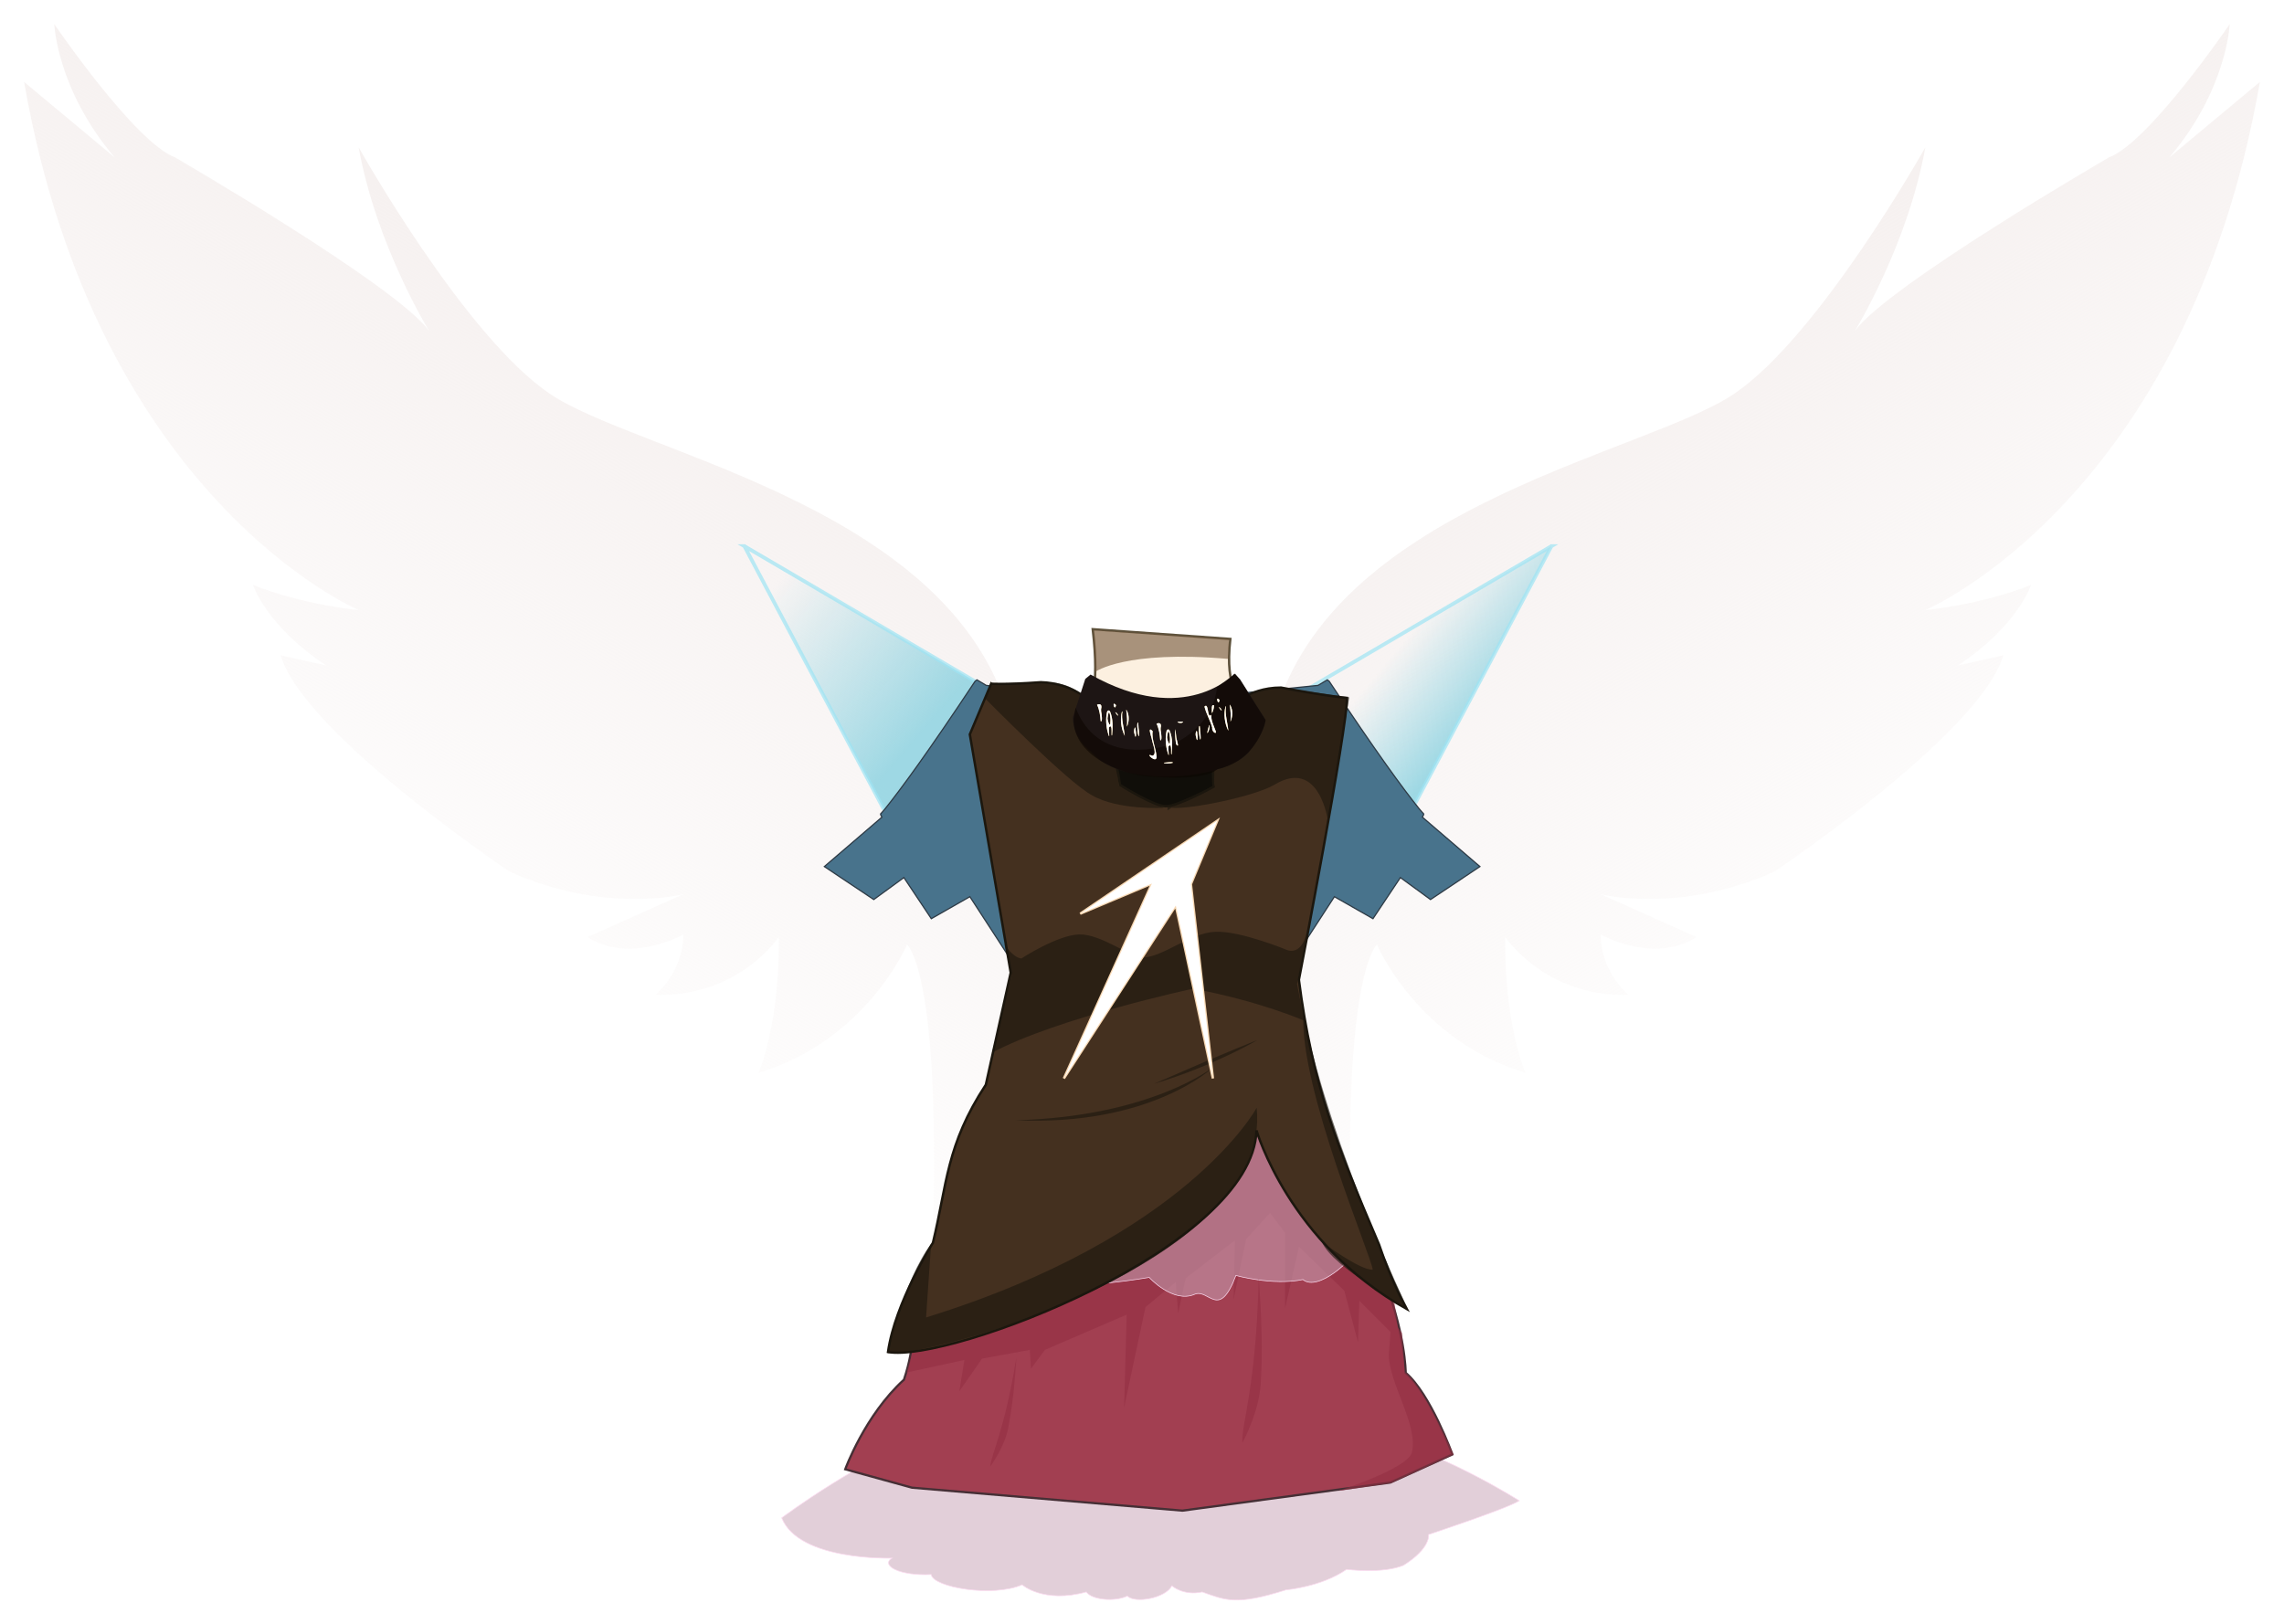 <?xml version="1.0" encoding="UTF-8" standalone="no"?>
<!-- Created with Inkscape (http://www.inkscape.org/) -->

<svg
   xmlns:dc="http://purl.org/dc/elements/1.1/"
   xmlns:cc="http://creativecommons.org/ns#"
   xmlns:rdf="http://www.w3.org/1999/02/22-rdf-syntax-ns#"
   xmlns:svg="http://www.w3.org/2000/svg"
   xmlns="http://www.w3.org/2000/svg"
   xmlns:xlink="http://www.w3.org/1999/xlink"
   xmlns:sodipodi="http://sodipodi.sourceforge.net/DTD/sodipodi-0.dtd"
   xmlns:inkscape="http://www.inkscape.org/namespaces/inkscape"
   width="473.843"
   height="337.089"
   id="svg3069"
   version="1.1"
   inkscape:version="0.48.4 r9939"
   sodipodi:docname="body.svg">
  <defs
     id="defs3071">
    <linearGradient
       gradientTransform="translate(-1.793,1.917)"
       inkscape:collect="always"
       xlink:href="#linearGradient4687-8"
       id="linearGradient4693-3"
       x1="878.907"
       y1="446.66"
       x2="846.379"
       y2="418.614"
       gradientUnits="userSpaceOnUse" />
    <linearGradient
       inkscape:collect="always"
       id="linearGradient4687-8">
      <stop
         style="stop-color:#77cbdc;stop-opacity:1;"
         offset="0"
         id="stop4689-1" />
      <stop
         style="stop-color:#77cbdc;stop-opacity:0"
         offset="1"
         id="stop4691-4" />
    </linearGradient>
    <linearGradient
       inkscape:collect="always"
       xlink:href="#linearGradient4687-8"
       id="linearGradient4714-4"
       gradientUnits="userSpaceOnUse"
       x1="855.29"
       y1="445.553"
       x2="872.211"
       y2="431.53"
       gradientTransform="matrix(-1,0,0,1,1846.01,1.917)" />
    <filter
       inkscape:collect="always"
       id="filter4681-3-6"
       x="-0.12"
       width="1.241"
       y="-0.106"
       height="1.211"
       color-interpolation-filters="sRGB">
      <feGaussianBlur
         inkscape:collect="always"
         stdDeviation="2.532"
         id="feGaussianBlur4683-3-1" />
    </filter>
    <linearGradient
       gradientTransform="translate(-1.793,1.917)"
       inkscape:collect="always"
       xlink:href="#linearGradient4687-8-7"
       id="linearGradient4693-3-6"
       x1="878.907"
       y1="446.66"
       x2="846.379"
       y2="418.614"
       gradientUnits="userSpaceOnUse" />
    <linearGradient
       inkscape:collect="always"
       id="linearGradient4687-8-7">
      <stop
         style="stop-color:#77cbdc;stop-opacity:1;"
         offset="0"
         id="stop4689-1-7" />
      <stop
         style="stop-color:#77cbdc;stop-opacity:0"
         offset="1"
         id="stop4691-4-4" />
    </linearGradient>
    <linearGradient
       inkscape:collect="always"
       xlink:href="#linearGradient4687-8-7"
       id="linearGradient4714-4-9"
       gradientUnits="userSpaceOnUse"
       x1="855.29"
       y1="445.553"
       x2="872.211"
       y2="431.53"
       gradientTransform="matrix(-1,0,0,1,1846.01,1.917)" />
    <filter
       inkscape:collect="always"
       id="filter4659-5-2"
       x="-0.19"
       width="1.379"
       y="-0.113"
       height="1.226"
       color-interpolation-filters="sRGB">
      <feGaussianBlur
         inkscape:collect="always"
         stdDeviation="2.516"
         id="feGaussianBlur4661-2-2" />
    </filter>
    <linearGradient
       inkscape:collect="always"
       xlink:href="#linearGradient4687-8-7"
       id="linearGradient3192"
       gradientUnits="userSpaceOnUse"
       gradientTransform="matrix(-1,0,0,1,1538.458,14.694)"
       x1="855.29"
       y1="445.553"
       x2="872.211"
       y2="431.53" />
    <linearGradient
       inkscape:collect="always"
       xlink:href="#linearGradient4687-8-7"
       id="linearGradient3195"
       gradientUnits="userSpaceOnUse"
       gradientTransform="translate(-309.345,14.694)"
       x1="878.907"
       y1="446.66"
       x2="846.379"
       y2="418.614" />
    <linearGradient
       inkscape:collect="always"
       xlink:href="#linearGradient4687-8-7"
       id="linearGradient3207"
       gradientUnits="userSpaceOnUse"
       gradientTransform="translate(-309.345,14.694)"
       x1="878.907"
       y1="446.66"
       x2="846.379"
       y2="418.614" />
    <linearGradient
       inkscape:collect="always"
       xlink:href="#linearGradient4687-8-7"
       id="linearGradient3209"
       gradientUnits="userSpaceOnUse"
       gradientTransform="matrix(-1,0,0,1,1538.458,14.694)"
       x1="855.29"
       y1="445.553"
       x2="872.211"
       y2="431.53" />
    <linearGradient
       gradientTransform="translate(-682.77,-75.861)"
       inkscape:collect="always"
       xlink:href="#linearGradient4797"
       id="linearGradient4803"
       x1="1215.069"
       y1="164.659"
       x2="1291.633"
       y2="299.304"
       gradientUnits="userSpaceOnUse" />
    <linearGradient
       inkscape:collect="always"
       id="linearGradient4797">
      <stop
         style="stop-color:#f6f1f0;stop-opacity:1;"
         offset="0"
         id="stop4799" />
      <stop
         style="stop-color:#f6f1f0;stop-opacity:0;"
         offset="1"
         id="stop4801" />
    </linearGradient>
    <linearGradient
       inkscape:collect="always"
       xlink:href="#linearGradient4797"
       id="linearGradient4807"
       gradientUnits="userSpaceOnUse"
       x1="1215.069"
       y1="164.659"
       x2="1291.633"
       y2="299.304"
       gradientTransform="matrix(-1,0,0,1,2029.274,202.362)" />
    <linearGradient
       y2="299.304"
       x2="1291.633"
       y1="164.659"
       x1="1215.069"
       gradientTransform="matrix(-1,0,0,1,1527.504,-75.861)"
       gradientUnits="userSpaceOnUse"
       id="linearGradient3729"
       xlink:href="#linearGradient4797"
       inkscape:collect="always" />
    <linearGradient
       inkscape:collect="always"
       xlink:href="#linearGradient4797"
       id="linearGradient3242"
       gradientUnits="userSpaceOnUse"
       gradientTransform="matrix(-1,0,0,1,1527.504,-75.861)"
       x1="1215.069"
       y1="164.659"
       x2="1291.633"
       y2="299.304" />
    <linearGradient
       inkscape:collect="always"
       xlink:href="#linearGradient4797"
       id="linearGradient3244"
       gradientUnits="userSpaceOnUse"
       gradientTransform="translate(-682.77,-75.861)"
       x1="1215.069"
       y1="164.659"
       x2="1291.633"
       y2="299.304" />
    <filter
       inkscape:collect="always"
       id="filter3853"
       x="-0.266"
       width="1.533"
       y="-0.071"
       height="1.143"
       color-interpolation-filters="sRGB">
      <feGaussianBlur
         inkscape:collect="always"
         stdDeviation="0.879"
         id="feGaussianBlur3855" />
    </filter>
    <filter
       inkscape:collect="always"
       id="filter3871"
       x="-0.074"
       width="1.148"
       y="-0.154"
       height="1.308">
      <feGaussianBlur
         inkscape:collect="always"
         stdDeviation="0.862"
         id="feGaussianBlur3873" />
    </filter>
  </defs>
  <sodipodi:namedview
     id="base"
     pagecolor="#ffffff"
     bordercolor="#666666"
     borderopacity="1.0"
     inkscape:pageopacity="0.0"
     inkscape:pageshadow="2"
     inkscape:zoom="5.6"
     inkscape:cx="277.01647"
     inkscape:cy="152.5835"
     inkscape:document-units="px"
     inkscape:current-layer="layer1"
     showgrid="false"
     fit-margin-top="5"
     fit-margin-left="5"
     fit-margin-right="5"
     fit-margin-bottom="5"
     inkscape:window-width="1600"
     inkscape:window-height="870"
     inkscape:window-x="1366"
     inkscape:window-y="0"
     inkscape:window-maximized="1"
     showguides="true"
     inkscape:guide-bbox="true" />
  <g
     inkscape:label="レイヤー 1"
     inkscape:groupmode="layer"
     id="layer1"
     transform="translate(-185.446,-22.999)">
    <g
       id="g3238">
      <path
         inkscape:export-ydpi="266.25"
         inkscape:export-xdpi="266.25"
         inkscape:export-filename="/run/media/tnzk/A6382E54382E2431/Users/tnzk/Desktop/gymb/nicola/g4990.png"
         style="fill:url(#linearGradient3242);fill-opacity:1;stroke:none"
         d="m 393.457,167.341 c -15.135,-40.185 -76.195,-50.622 -93.939,-62.626 -17.744,-12.003 -39.663,-51.144 -39.663,-51.144 3.653,20.353 14.613,38.097 14.613,38.097 -6.785,-9.394 -52.71,-36.01 -52.71,-36.01 -8.35,-3.131 -25.05,-27.66 -25.05,-27.66 0,0 0.522,13.569 12.525,27.66 l -18.788,-15.656 c 15.134,86.632 69.41,109.595 69.41,109.595 0,0 -11.481,-1.044 -21.919,-5.219 0,0 2.609,8.35 15.135,16.7 l -9.394,-2.088 c 4.697,16.178 47.491,44.882 47.491,44.882 19.831,8.872 36.01,4.697 36.01,4.697 l -19.831,8.872 c 8.872,5.741 19.831,-0.522 19.831,-0.522 0,0 0.522,6.784 -5.741,12.525 17.222,0.522 25.572,-12.003 25.572,-12.003 0,0 0.522,16.178 -4.175,28.182 22.441,-6.784 30.791,-26.616 30.791,-26.616 0,0 7.306,5.741 5.219,63.148 0,0 34.444,-74.107 14.613,-114.814 z"
         id="path4805"
         inkscape:connector-curvature="0"
         sodipodi:nodetypes="cscccccccccccccccccccc" />
      <path
         inkscape:export-ydpi="266.25"
         inkscape:export-xdpi="266.25"
         inkscape:export-filename="/run/media/tnzk/A6382E54382E2431/Users/tnzk/Desktop/gymb/nicola/g4990.png"
         sodipodi:nodetypes="cscccccccccccccccccccc"
         inkscape:connector-curvature="0"
         id="path4795"
         d="m 451.277,167.341 c 15.135,-40.185 76.195,-50.622 93.939,-62.626 17.744,-12.003 39.663,-51.144 39.663,-51.144 -3.653,20.353 -14.613,38.097 -14.613,38.097 6.785,-9.394 52.71,-36.01 52.71,-36.01 8.35,-3.131 25.05,-27.66 25.05,-27.66 0,0 -0.522,13.569 -12.525,27.66 l 18.788,-15.656 c -15.134,86.632 -69.41,109.595 -69.41,109.595 0,0 11.481,-1.044 21.919,-5.219 0,0 -2.609,8.35 -15.134,16.7 l 9.394,-2.088 c -4.697,16.178 -47.491,44.882 -47.491,44.882 -19.831,8.872 -36.01,4.697 -36.01,4.697 l 19.831,8.872 c -8.872,5.741 -19.831,-0.522 -19.831,-0.522 0,0 -0.522,6.784 5.741,12.525 -17.222,0.522 -25.572,-12.003 -25.572,-12.003 0,0 -0.522,16.178 4.175,28.182 -22.441,-6.784 -30.791,-26.616 -30.791,-26.616 0,0 -7.306,5.741 -5.219,63.148 0,0 -34.444,-74.107 -14.613,-114.814 z"
         style="fill:url(#linearGradient3244);fill-opacity:1;stroke:none" />
    </g>
    <g
       transform="translate(-192.391,-289.618)"
       id="g3177">
      <g
         transform="translate(-307.552,12.778)"
         id="g3402">
        <path
           inkscape:export-ydpi="266.25"
           inkscape:export-xdpi="266.25"
           inkscape:export-filename="/run/media/tnzk/A6382E54382E2431/Users/tnzk/Desktop/gymb/nicola/g4990.png"
           sodipodi:nodetypes="cccccccccccccccc"
           inkscape:connector-curvature="0"
           id="path4611"
           d="m 878.577,597.586 c -13.498,4.148 -31.016,17.228 -31.016,17.228 3.62,9.028 22.88,8.353 22.88,8.353 -2.404,1.489 1.479,3.723 8.136,3.404 0.37,2.659 12.759,4.787 18.861,2.127 0,0 4.438,3.936 13.314,1.489 1.109,1.596 5.732,2.127 8.506,0.851 1.664,1.596 7.951,0.425 9.246,-2.127 0,0 2.404,2.127 6.287,1.276 4.808,1.702 7.027,2.872 17.382,-0.425 0,0 7.396,-0.638 12.574,-4.255 0,0 7.581,0.957 11.834,-0.851 5.732,-3.617 5.178,-6.382 5.178,-6.382 0,0 16.408,-5.422 18.812,-7.017 0,0 -16.408,-10.481 -31.386,-13.884 z"
           style="fill:#c8a5b9;fill-opacity:0.533;stroke:#fbdaef;stroke-width:0.134;stroke-linecap:butt;stroke-linejoin:miter;stroke-opacity:1" />
        <path
           inkscape:export-ydpi="266.25"
           inkscape:export-xdpi="266.25"
           inkscape:export-filename="/run/media/tnzk/A6382E54382E2431/Users/tnzk/Desktop/gymb/nicola/g4990.png"
           sodipodi:nodetypes="ccccccccccccc"
           inkscape:connector-curvature="0"
           id="path4595"
           d="m 882.704,559.127 c 0,0 -5.352,4.629 -5.352,9.057 -3.321,7.75 -1.846,10.206 -4.43,17.956 -8.119,7.381 -12.181,18.591 -12.181,18.591 l 13.842,3.814 56.108,4.767 43.138,-5.828 12.869,-5.834 c 0,0 -4.515,-12.512 -9.682,-16.94 0,0 -10e-4,-8.587 -5.168,-21.134 l -5.537,-5.085 -19.93,-28.275 z"
           style="fill:#a23f51;fill-opacity:1;stroke:#452f35;stroke-width:0.464;stroke-opacity:1" />
        <path
           transform="translate(-181,202.362)"
           inkscape:export-ydpi="266.25"
           inkscape:export-xdpi="266.25"
           inkscape:export-filename="/run/media/tnzk/A6382E54382E2431/Users/tnzk/Desktop/gymb/nicola/g4990.png"
           sodipodi:nodetypes="ccccccccccccccccccccccccccccccccccccccc"
           inkscape:connector-curvature="0"
           id="path4855"
           d="m 1125.969,322.781 -27.656,28.969 -36.031,22.438 -6,1.844 -1.812,6.25 12,-2.594 -1.063,6.5 4.719,-6.781 9.906,-1.812 0.25,3.906 2.875,-3.906 16.969,-7.312 -0.531,19.312 4.437,-20.875 6.281,-5.219 0.5,6.531 1.562,-7.312 10.188,-7.844 -0.25,12.281 2.594,-12.531 4.969,-5.469 3.125,4.156 0,15.656 2.875,-12.781 9.406,9.125 2.844,10.719 0.281,-8.625 6.469,6.469 -0.375,4.781 c 0.184,6.273 6.216,14.572 4.781,20.312 -1.174,3.392 -15.312,7.906 -15.312,7.906 l 11.094,-1.656 12.906,-5.906 c 0,0 -6.242,-14.286 -10.156,-17.156 l -0.562,-8.125 -0.875,-1.094 -0.938,-7.094 -21.125,-25.562 z"
           style="opacity:0.6;fill:#933043;stroke:none" />
        <path
           inkscape:export-ydpi="266.25"
           inkscape:export-xdpi="266.25"
           inkscape:export-filename="/run/media/tnzk/A6382E54382E2431/Users/tnzk/Desktop/gymb/nicola/g4990.png"
           style="fill:#c8a5b9;fill-opacity:0.533;stroke:#fbdaef;stroke-width:0.134;stroke-linecap:butt;stroke-linejoin:miter;stroke-opacity:1"
           d="m 943.812,526.611 c -13.498,4.148 -37.279,39.147 -37.279,39.147 2.546,1.711 17.268,-0.84 17.268,-0.84 0,0 4.93,5.434 9.425,3.502 2.952,-1.269 5.037,5.492 8.562,-3.911 0,0 7.646,2.16 13.908,0.856 3.131,2.609 10.57,-4.277 10.949,-6.295 0,0 -5.449,-6.827 -11.033,-17.016 z"
           id="path4750"
           inkscape:connector-curvature="0"
           sodipodi:nodetypes="cccsccccc" />
        <path
           transform="translate(-181,202.362)"
           inkscape:export-ydpi="266.25"
           inkscape:export-xdpi="266.25"
           inkscape:export-filename="/run/media/tnzk/A6382E54382E2431/Users/tnzk/Desktop/gymb/nicola/g4990.png"
           sodipodi:nodetypes="cccc"
           inkscape:connector-curvature="0"
           id="path4857"
           d="m 1124.131,396.896 c -0.261,-3.914 2.839,-11.119 3.392,-34.183 0,0 1.025,11.892 0.472,20.749 0,6.458 -3.864,13.435 -3.864,13.435 z"
           style="opacity:0.6;fill:#933043;stroke:none" />
        <path
           inkscape:export-ydpi="266.25"
           inkscape:export-xdpi="266.25"
           inkscape:export-filename="/run/media/tnzk/A6382E54382E2431/Users/tnzk/Desktop/gymb/nicola/g4990.png"
           style="opacity:0.6;fill:#933043;stroke:none"
           d="m 890.841,604.135 c 0.181,-2.646 2.927,-7.189 5.401,-22.591 0,0 -0.392,8.061 -1.572,13.944 -0.588,4.327 -3.829,8.647 -3.829,8.647 z"
           id="path4859"
           inkscape:connector-curvature="0"
           sodipodi:nodetypes="cccc" />
      </g>
      <g
         id="g3199"
         transform="translate(1.429,1.071)">
        <path
           style="opacity:0.699;fill:url(#linearGradient3209);fill-opacity:1;stroke:#9ee4f3;stroke-width:0.772;stroke-linecap:butt;stroke-linejoin:miter;stroke-opacity:1"
           d="m 698.282,424.87 -50.469,29.594 0.375,0.281 c 4.89,7.381 8.754,12.995 11.781,17.25 3.027,4.255 5.221,7.141 6.813,9.125 0.535,0.667 0.657,0.744 1.062,1.219 l 30.438,-57.469 z"
           id="path4712"
           inkscape:connector-curvature="0"
           inkscape:export-filename="/run/media/tnzk/A6382E54382E2431/Users/tnzk/Desktop/gymb/nicola/g4990.png"
           inkscape:export-xdpi="266.25"
           inkscape:export-ydpi="266.25" />
        <path
           inkscape:connector-curvature="0"
           id="path4597"
           d="m 530.832,424.87 50.469,29.594 -0.375,0.281 c -4.89,7.381 -8.754,12.995 -11.781,17.25 -3.027,4.255 -5.221,7.141 -6.813,9.125 -0.535,0.667 -0.657,0.744 -1.062,1.219 l -30.438,-57.469 z"
           style="opacity:0.699;fill:url(#linearGradient3207);fill-opacity:1;stroke:#9ee4f3;stroke-width:0.772;stroke-linecap:butt;stroke-linejoin:miter;stroke-opacity:1"
           inkscape:export-filename="/run/media/tnzk/A6382E54382E2431/Users/tnzk/Desktop/gymb/nicola/g4990.png"
           inkscape:export-xdpi="266.25"
           inkscape:export-ydpi="266.25" />
        <path
           style="fill:#48738c;fill-opacity:1;stroke:#2d3a45;stroke-width:0.25;stroke-linecap:butt;stroke-linejoin:miter;stroke-opacity:1"
           d="m 671.812,480.494 c -0.405,-0.475 -0.527,-0.552 -1.062,-1.219 -1.591,-1.984 -3.785,-4.87 -6.813,-9.125 -3.027,-4.255 -6.892,-9.869 -11.781,-17.25 l -0.375,-0.281 -1.938,1.156 -17.094,1.719 c 0,0 -3.399,7.965 -3.969,10.812 l -2.844,10.25 9.656,23.938 -1.125,9.094 4,-6.25 6.25,7.406 8.531,-13.125 8,4.562 5.687,-8.531 6.25,4.562 10.25,-6.844 -11.937,-10.25 0.312,-0.625 z"
           id="path4591"
           inkscape:export-filename="/run/media/tnzk/A6382E54382E2431/Users/tnzk/Desktop/gymb/nicola/g4990.png"
           inkscape:export-xdpi="266.25"
           inkscape:export-ydpi="266.25"
           inkscape:connector-curvature="0" />
        <path
           id="path4599"
           d="m 559.055,480.494 c 0.405,-0.475 0.527,-0.552 1.062,-1.219 1.591,-1.984 3.785,-4.87 6.813,-9.125 3.027,-4.255 6.892,-9.869 11.781,-17.25 l 0.375,-0.281 1.938,1.156 17.094,1.719 c 0,0 3.399,7.965 3.969,10.812 l 2.844,10.25 -9.656,23.938 1.125,9.094 -4,-6.25 -6.25,7.406 -8.531,-13.125 -8,4.562 -5.687,-8.531 -6.25,4.562 -10.25,-6.844 11.937,-10.25 -0.312,-0.625 z"
           style="fill:#48738c;fill-opacity:1;stroke:#2d3a45;stroke-width:0.25;stroke-linecap:butt;stroke-linejoin:miter;stroke-opacity:1"
           inkscape:connector-curvature="0"
           inkscape:export-filename="/run/media/tnzk/A6382E54382E2431/Users/tnzk/Desktop/gymb/nicola/g4990.png"
           inkscape:export-xdpi="266.25"
           inkscape:export-ydpi="266.25" />
      </g>
      <path
         sodipodi:nodetypes="ccccc"
         inkscape:connector-curvature="0"
         id="path4174"
         d="m 604.543,443.188 28.537,2.02 c -1.263,10.859 2.525,12.627 2.525,12.627 -0.833,23.201 -32.293,26.206 -31.82,1.01 0,0 2.273,-2.778 0.758,-15.657 z"
         style="fill:#fcf0e0;fill-opacity:1;stroke:#5d513b;stroke-width:0.5;stroke-linecap:butt;stroke-linejoin:miter;stroke-miterlimit:4;stroke-opacity:1" />
      <path
         sodipodi:nodetypes="ccccc"
         inkscape:connector-curvature="0"
         id="path4613"
         d="m 601.018,459.438 c 21.308,27.278 36.793,0.089 36.793,0.089 l -12.799,25.952 -13.047,-0.783 z"
         style="fill:#100e09;fill-opacity:1;stroke:none" />
      <path
         sodipodi:nodetypes="cccccccccccccczcccc"
         inkscape:connector-curvature="0"
         id="path4545"
         d="m 583.467,454.49 -4.428,10.517 8.488,49.449 -5.166,23.249 c -8.237,12.562 -8.032,20.613 -10.974,32.798 0,0 -7.847,12.334 -9.323,22.667 12.629,2.296 75.705,-21.637 76.443,-45.992 0,0 6.696,23.375 31.175,37.07 0,0 -3.163,-5.632 -5.746,-13.381 -8.761,-20.493 -13.881,-33.364 -16.626,-54.935 0,0 10.148,-52.771 9.964,-58.491 0,0 -3.897,-0.3 -13.676,-2.145 -7.196,0 -10.94,4.52 -10.94,4.52 -4.059,4.982 -3.039,16.056 -3.039,16.056 0,0 -7.406,4.129 -9.985,4.052 -2.578,-0.078 -9.449,-4.428 -9.449,-4.428 0,0 -1.221,-10.615 -6.387,-17.442 0,0 -3.552,-3.686 -10.01,-3.87 -7.75,0.554 -10.318,0.307 -10.318,0.307 z"
         style="fill:#44301f;fill-opacity:1;stroke:#1c170e;stroke-width:0.5;stroke-linecap:butt;stroke-linejoin:miter;stroke-opacity:1" />
      <path
         sodipodi:nodetypes="ccccc"
         inkscape:connector-curvature="0"
         id="path4906"
         d="m 571.007,570.744 c -5.638,7.388 -9.036,22.684 -9.036,22.684 12.916,0.185 79.894,-20.112 76.573,-50.926 0,0 -14.334,26.71 -68.581,43.5 z"
         style="opacity:0.6;fill:#1c170e;stroke:none" />
      <path
         sodipodi:nodetypes="cczczcccccccc"
         inkscape:connector-curvature="0"
         id="path4926"
         d="m 586.234,508.552 c 0,0 1.661,2.768 3.506,2.952 0,0 7.476,-4.875 11.993,-4.982 4.517,-0.107 10.333,4.613 13.285,4.797 4.244,-0.185 9.702,-5.107 14.945,-5.351 5.243,-0.244 15.13,3.875 15.13,3.875 3.137,0.738 3.875,-3.875 3.875,-3.875 l -2.03,10.886 1.476,7.565 c 0,0 -9.226,-4.059 -23.064,-6.642 0,0 -28.23,6.089 -41.7,13.285 l 4.059,-16.053 z"
         style="opacity:0.6;fill:#1c170e;stroke:none" />
      <path
         sodipodi:nodetypes="ccccc"
         inkscape:connector-curvature="0"
         id="path4928"
         d="m 652.105,570.364 c 2.03,5.166 17.713,13.654 17.713,13.654 0,0 -15.499,-32.105 -21.588,-60.889 -0.738,15.499 14.207,50.372 14.392,52.955 -2.583,0.185 -10.517,-5.72 -10.517,-5.72 z"
         style="opacity:0.6;fill:#1c170e;stroke:none" />
      <path
         sodipodi:nodetypes="ccc"
         inkscape:connector-curvature="0"
         id="path4930"
         d="m 588.449,545.086 c 28.415,1.292 41.146,-11.071 41.146,-11.071 0,0 -12.916,10.333 -41.146,11.071 z"
         style="opacity:0.6;fill:#1c170e;stroke:none" />
      <path
         sodipodi:nodetypes="ccc"
         style="opacity:0.6;fill:#1c170e;stroke:none"
         d="m 617.233,537.521 c 17.713,-7.75 21.404,-9.041 21.404,-9.041 0,0 -9.041,5.351 -21.404,9.041 z"
         id="path4932"
         inkscape:connector-curvature="0" />
      <path
         sodipodi:nodetypes="ccccccc"
         inkscape:connector-curvature="0"
         id="path4934"
         d="m 583.391,454.428 -1.174,3.131 c 0,0 17.352,17.613 22.18,20.092 5.349,3.131 14.874,2.609 14.874,2.609 l -9.394,-4.697 c 0,0 -0.522,-21.136 -14.874,-21.397 z"
         style="opacity:0.6;fill:#1c170e;stroke:none" />
      <path
         sodipodi:nodetypes="cccccccsccc"
         inkscape:connector-curvature="0"
         id="path4936"
         d="m 620.053,480.13 9.785,-4.436 c 0,0 -0.783,-11.351 1.435,-14.091 4.697,-6.263 12.525,-6.393 12.525,-6.393 l 4.566,0.783 9.39,1.33 -4.372,25.892 c 0,0 -1.689,-13.439 -11.097,-7.788 -3.986,2.394 -17.324,5.172 -21.45,4.833 l -0.783,0.522 z"
         style="opacity:0.6;fill:#1c170e;stroke:none" />
      <path
         inkscape:export-ydpi="266.25"
         inkscape:export-xdpi="266.25"
         inkscape:export-filename="/run/media/tnzk/A6382E54382E2431/Users/tnzk/Desktop/gymb/nicola/g4990.png"
         sodipodi:nodetypes="cccccccc"
         inkscape:connector-curvature="0"
         id="path4633"
         d="m 601.94,502.223 14.874,-6.263 -18.266,40.446 23.224,-35.879 7.698,35.879 -4.566,-40.315 5.48,-13.177 z"
         style="fill:#f9933b;fill-opacity:1;stroke:#f8d8b3;stroke-width:0.5;stroke-linecap:butt;stroke-linejoin:miter;stroke-opacity:1" />
      <path
         inkscape:export-ydpi="266.25"
         inkscape:export-xdpi="266.25"
         inkscape:export-filename="/run/media/tnzk/A6382E54382E2431/Users/tnzk/Desktop/gymb/nicola/g4990.png"
         style="fill:#ffffff;fill-opacity:1;stroke:none;filter:url(#filter4659-5-2)"
         d="m 601.94,502.223 14.874,-6.263 -18.266,40.446 23.224,-35.879 7.698,35.879 -4.566,-40.315 5.48,-13.177 z"
         id="path4637"
         inkscape:connector-curvature="0"
         sodipodi:nodetypes="cccccccc" />
    </g>
    <path
       style="fill:#1d1514;fill-opacity:1;stroke:none"
       d="m 444.509,179.114 c 0,0 3.465,-4.291 3.465,-6.791 l -5.269,-8.356 -1.145,-1.175 c 0,0 -10.224,11.254 -29.867,0.183 l -1.096,0.915 -2.561,7.929 c -0.089,4.643 4.14,7.478 4.14,7.478 5.893,7.232 26.966,5.752 32.332,-0.183 z"
       id="rect2999"
       inkscape:connector-curvature="0"
       sodipodi:nodetypes="ccccccccc" />
    <path
       style="opacity:0.6;fill:#0d0601;fill-opacity:1;stroke:none"
       d="m 222.739,149.138 c -0.189,8.46 11.743,12.122 16.857,12.059 0,0 10.228,0.947 12.943,-1.578 8.523,-1.831 10.038,-10.165 10.038,-10.165 l -5.43,-8.523 -0.884,-1.136 -3.776,2.804 c -0.884,8.397 -8.977,11.717 -8.977,11.717 -7.359,2.371 -16.641,2.166 -20.366,-7.493 z"
       id="path3863"
       inkscape:connector-curvature="0"
       transform="translate(185.446,22.999)"
       sodipodi:nodetypes="cccccccccc" />
    <path
       sodipodi:nodetypes="cccccccccccccccccccccccccccccccccccccccccccccccccccccccccccccccccccccccccccccccccccccccccccccccccccccccccccccccccc"
       inkscape:connector-curvature="0"
       id="path3865"
       d="m 438.462,168.271 c -0.264,1.466 -0.976,-1.131 0,0 z m -12.217,6.304 c 0.127,0.559 0.325,2.266 -0.094,2.021 -0.09,-1.147 -0.258,-2.423 -0.761,-3.42 0.543,-0.267 1.121,-0.114 0.846,0.871 l -0.007,0.283 0.017,0.246 10e-5,10e-6 z m -9.269,-5.249 c -0.264,1.466 -0.976,-1.131 0,0 z m -3.084,1.317 c 0.127,0.559 0.325,2.266 -0.094,2.021 -0.09,-1.147 -0.258,-2.423 -0.761,-3.42 0.543,-0.267 1.121,-0.114 0.846,0.871 l -0.007,0.283 0.017,0.246 9e-5,-1e-5 z m 26.807,-1.265 c 0.621,1.122 0.421,2.516 0.019,3.378 0.106,-0.992 0.047,-2.369 -0.148,-3.538 l 0.129,0.16 z m -0.906,0.202 c -0.273,1.568 0.339,3.398 0.483,5.064 -0.809,-1.599 -0.977,-3.541 -0.59,-5.012 l 0.051,-0.055 0.056,0.005 z m -2.742,1.094 c -0.766,0.823 0.037,2.531 0.474,3.692 0.659,1.338 -0.756,0.564 -0.586,-0.362 -0.396,-1.513 -1.267,-2.873 -1.612,-4.388 0.939,-0.92 0.512,2.445 1.338,1.796 0.478,-0.464 -0.175,-2.357 0.622,-2.068 0.039,0.495 -0.112,0.927 -0.236,1.33 z m -7.595,5.128 c -0.007,0.569 0.845,2.67 -0.006,1.653 -0.172,-1.062 -0.276,-2.159 -0.185,-3.152 0.121,0.503 0.117,1 0.19,1.499 z m -1.38,-1.266 c 0.7,1.637 0.579,3.421 0.431,4.967 -0.292,0.464 0.241,-2.613 -0.627,-1.652 -0.151,0.544 0.3,3.023 -0.227,1.177 -0.418,-1.459 -0.469,-3.026 -0.197,-4.318 0.075,-0.329 0.357,-0.498 0.621,-0.174 z m -0.51,1.461 c 0.037,0.686 0.632,2.146 0.594,0.72 0.097,-0.531 -0.185,-2.968 -0.491,-1.429 -0.042,0.232 -0.074,0.469 -0.104,0.708 z m -2.995,-1.291 c -0.248,1.708 0.71,3.584 0.82,5.35 0.004,1.537 -2.596,-1.027 -0.913,-0.227 1.137,-0.172 0.069,-2.438 -0.102,-3.583 -0.15,-0.588 -0.889,-2.651 0.196,-1.539 z m -5.359,-4.274 c 0.621,1.122 0.421,2.516 0.019,3.378 0.106,-0.992 0.047,-2.369 -0.148,-3.538 l 0.129,0.16 z m -0.906,0.202 c -0.273,1.568 0.339,3.398 0.483,5.064 -0.809,-1.599 -0.977,-3.54 -0.59,-5.011 l 0.051,-0.055 0.056,0.002 z m -2.583,-0.031 c 0.7,1.637 0.579,3.421 0.431,4.967 -0.292,0.464 0.241,-2.613 -0.627,-1.652 -0.151,0.544 0.3,3.023 -0.227,1.177 -0.418,-1.459 -0.469,-3.026 -0.197,-4.318 0.069,-0.327 0.364,-0.498 0.621,-0.174 z m -0.51,1.461 c 0.037,0.686 0.632,2.146 0.594,0.72 0.097,-0.531 -0.185,-2.968 -0.491,-1.429 -0.042,0.232 -0.074,0.469 -0.104,0.708 z m 23.508,-2.028 c 0.694,1.261 -0.93,-0.774 -0.202,-0.198 z m -21.487,1.055 c 0.696,1.252 -0.931,-0.778 -0.202,-0.198 z m 13.583,1.801 c -0.353,0.341 -1.773,-0.114 -0.648,-0.151 0.084,0.019 1.026,-0.059 0.648,0.151 z m 3.61,1.841 c 0.135,0.486 0.199,2.748 -0.124,1.207 -0.107,-0.614 -0.284,-2.452 0.041,-2.286 0.055,0.364 0.067,0.722 0.082,1.079 z m -12.776,-0.69 c 0.135,0.486 0.199,2.748 -0.124,1.207 -0.109,-0.62 -0.279,-2.456 0.036,-2.304 0.056,0.37 0.069,0.734 0.087,1.097 z m 12.187,1.247 c 0.159,0.667 0.011,2.127 -0.245,0.613 -0.31,-0.679 0.228,-1.99 0.245,-0.613 z m -12.776,-0.69 c 0.138,0.509 0.055,2.104 -0.23,0.738 -0.335,-0.672 0.218,-2.265 0.23,-0.738 z m 15.27,-0.327 c -0.103,0.487 -0.609,1.432 -0.328,0.289 0.11,-0.551 0.552,-1.859 0.348,-0.527 l -0.02,0.239 z m -7.583,7.019 c -0.451,0.147 -1.861,0.219 -1.842,-0.029 0.38,0.008 2.034,-0.297 1.842,0.029 z"
       style="fill:#e6c36e;fill-opacity:1;filter:url(#filter3871)" />
    <path
       style="fill:#ffffff;fill-opacity:1"
       d="m 438.462,168.271 c -0.264,1.466 -0.976,-1.131 0,0 z m -12.217,6.304 c 0.127,0.559 0.325,2.266 -0.094,2.021 -0.09,-1.147 -0.258,-2.423 -0.761,-3.42 0.543,-0.267 1.121,-0.114 0.846,0.871 l -0.007,0.283 0.017,0.246 10e-5,10e-6 z m -9.269,-5.249 c -0.264,1.466 -0.976,-1.131 0,0 z m -3.084,1.317 c 0.127,0.559 0.325,2.266 -0.094,2.021 -0.09,-1.147 -0.258,-2.423 -0.761,-3.42 0.543,-0.267 1.121,-0.114 0.846,0.871 l -0.007,0.283 0.017,0.246 9e-5,-1e-5 z m 26.807,-1.265 c 0.621,1.122 0.421,2.516 0.019,3.378 0.106,-0.992 0.047,-2.369 -0.148,-3.538 l 0.129,0.16 z m -0.906,0.202 c -0.273,1.568 0.339,3.398 0.483,5.064 -0.809,-1.599 -0.977,-3.541 -0.59,-5.012 l 0.051,-0.055 0.056,0.005 z m -2.742,1.094 c -0.766,0.823 0.037,2.531 0.474,3.692 0.659,1.338 -0.756,0.564 -0.586,-0.362 -0.396,-1.513 -1.267,-2.873 -1.612,-4.388 0.939,-0.92 0.512,2.445 1.338,1.796 0.478,-0.464 -0.175,-2.357 0.622,-2.068 0.039,0.495 -0.112,0.927 -0.236,1.33 z m -7.595,5.128 c -0.007,0.569 0.845,2.67 -0.006,1.653 -0.172,-1.062 -0.276,-2.159 -0.185,-3.152 0.121,0.503 0.117,1 0.19,1.499 z m -1.38,-1.266 c 0.7,1.637 0.579,3.421 0.431,4.967 -0.292,0.464 0.241,-2.613 -0.627,-1.652 -0.151,0.544 0.3,3.023 -0.227,1.177 -0.418,-1.459 -0.469,-3.026 -0.197,-4.318 0.075,-0.329 0.357,-0.498 0.621,-0.174 z m -0.51,1.461 c 0.037,0.686 0.632,2.146 0.594,0.72 0.097,-0.531 -0.185,-2.968 -0.491,-1.429 -0.042,0.232 -0.074,0.469 -0.104,0.708 z m -2.995,-1.291 c -0.248,1.708 0.71,3.584 0.82,5.35 0.004,1.537 -2.596,-1.027 -0.913,-0.227 1.137,-0.172 0.069,-2.438 -0.102,-3.583 -0.15,-0.588 -0.889,-2.651 0.196,-1.539 z m -5.359,-4.274 c 0.621,1.122 0.421,2.516 0.019,3.378 0.106,-0.992 0.047,-2.369 -0.148,-3.538 l 0.129,0.16 z m -0.906,0.202 c -0.273,1.568 0.339,3.398 0.483,5.064 -0.809,-1.599 -0.977,-3.54 -0.59,-5.011 l 0.051,-0.055 0.056,0.002 z m -2.583,-0.031 c 0.7,1.637 0.579,3.421 0.431,4.967 -0.292,0.464 0.241,-2.613 -0.627,-1.652 -0.151,0.544 0.3,3.023 -0.227,1.177 -0.418,-1.459 -0.469,-3.026 -0.197,-4.318 0.069,-0.327 0.364,-0.498 0.621,-0.174 z m -0.51,1.461 c 0.037,0.686 0.632,2.146 0.594,0.72 0.097,-0.531 -0.185,-2.968 -0.491,-1.429 -0.042,0.232 -0.074,0.469 -0.104,0.708 z m 23.508,-2.028 c 0.694,1.261 -0.93,-0.774 -0.202,-0.198 z m -21.487,1.055 c 0.696,1.252 -0.931,-0.778 -0.202,-0.198 z m 13.583,1.801 c -0.353,0.341 -1.773,-0.114 -0.648,-0.151 0.084,0.019 1.026,-0.059 0.648,0.151 z m 3.61,1.841 c 0.135,0.486 0.199,2.748 -0.124,1.207 -0.107,-0.614 -0.284,-2.452 0.041,-2.286 0.055,0.364 0.067,0.722 0.082,1.079 z m -12.776,-0.69 c 0.135,0.486 0.199,2.748 -0.124,1.207 -0.109,-0.62 -0.279,-2.456 0.036,-2.304 0.056,0.37 0.069,0.734 0.087,1.097 z m 12.187,1.247 c 0.159,0.667 0.011,2.127 -0.245,0.613 -0.31,-0.679 0.228,-1.99 0.245,-0.613 z m -12.776,-0.69 c 0.138,0.509 0.055,2.104 -0.23,0.738 -0.335,-0.672 0.218,-2.265 0.23,-0.738 z m 15.27,-0.327 c -0.103,0.487 -0.609,1.432 -0.328,0.289 0.11,-0.551 0.552,-1.859 0.348,-0.527 l -0.02,0.239 z m -7.583,7.019 c -0.451,0.147 -1.861,0.219 -1.842,-0.029 0.38,0.008 2.034,-0.297 1.842,0.029 z"
       id="path3781"
       inkscape:connector-curvature="0"
       sodipodi:nodetypes="cccccccccccccccccccccccccccccccccccccccccccccccccccccccccccccccccccccccccccccccccccccccccccccccccccccccccccccccccc" />
    <path
       style="opacity:0.6;fill:#705438;fill-opacity:1;stroke:none"
       d="m 227.232,139.411 c 0,0 6.161,-4.554 27.589,-2.679 L 255,132.625 l -28.125,-1.875 z"
       id="path3861"
       inkscape:connector-curvature="0"
       transform="translate(185.446,22.999)"
       sodipodi:nodetypes="ccccc" />
  </g>
</svg>
